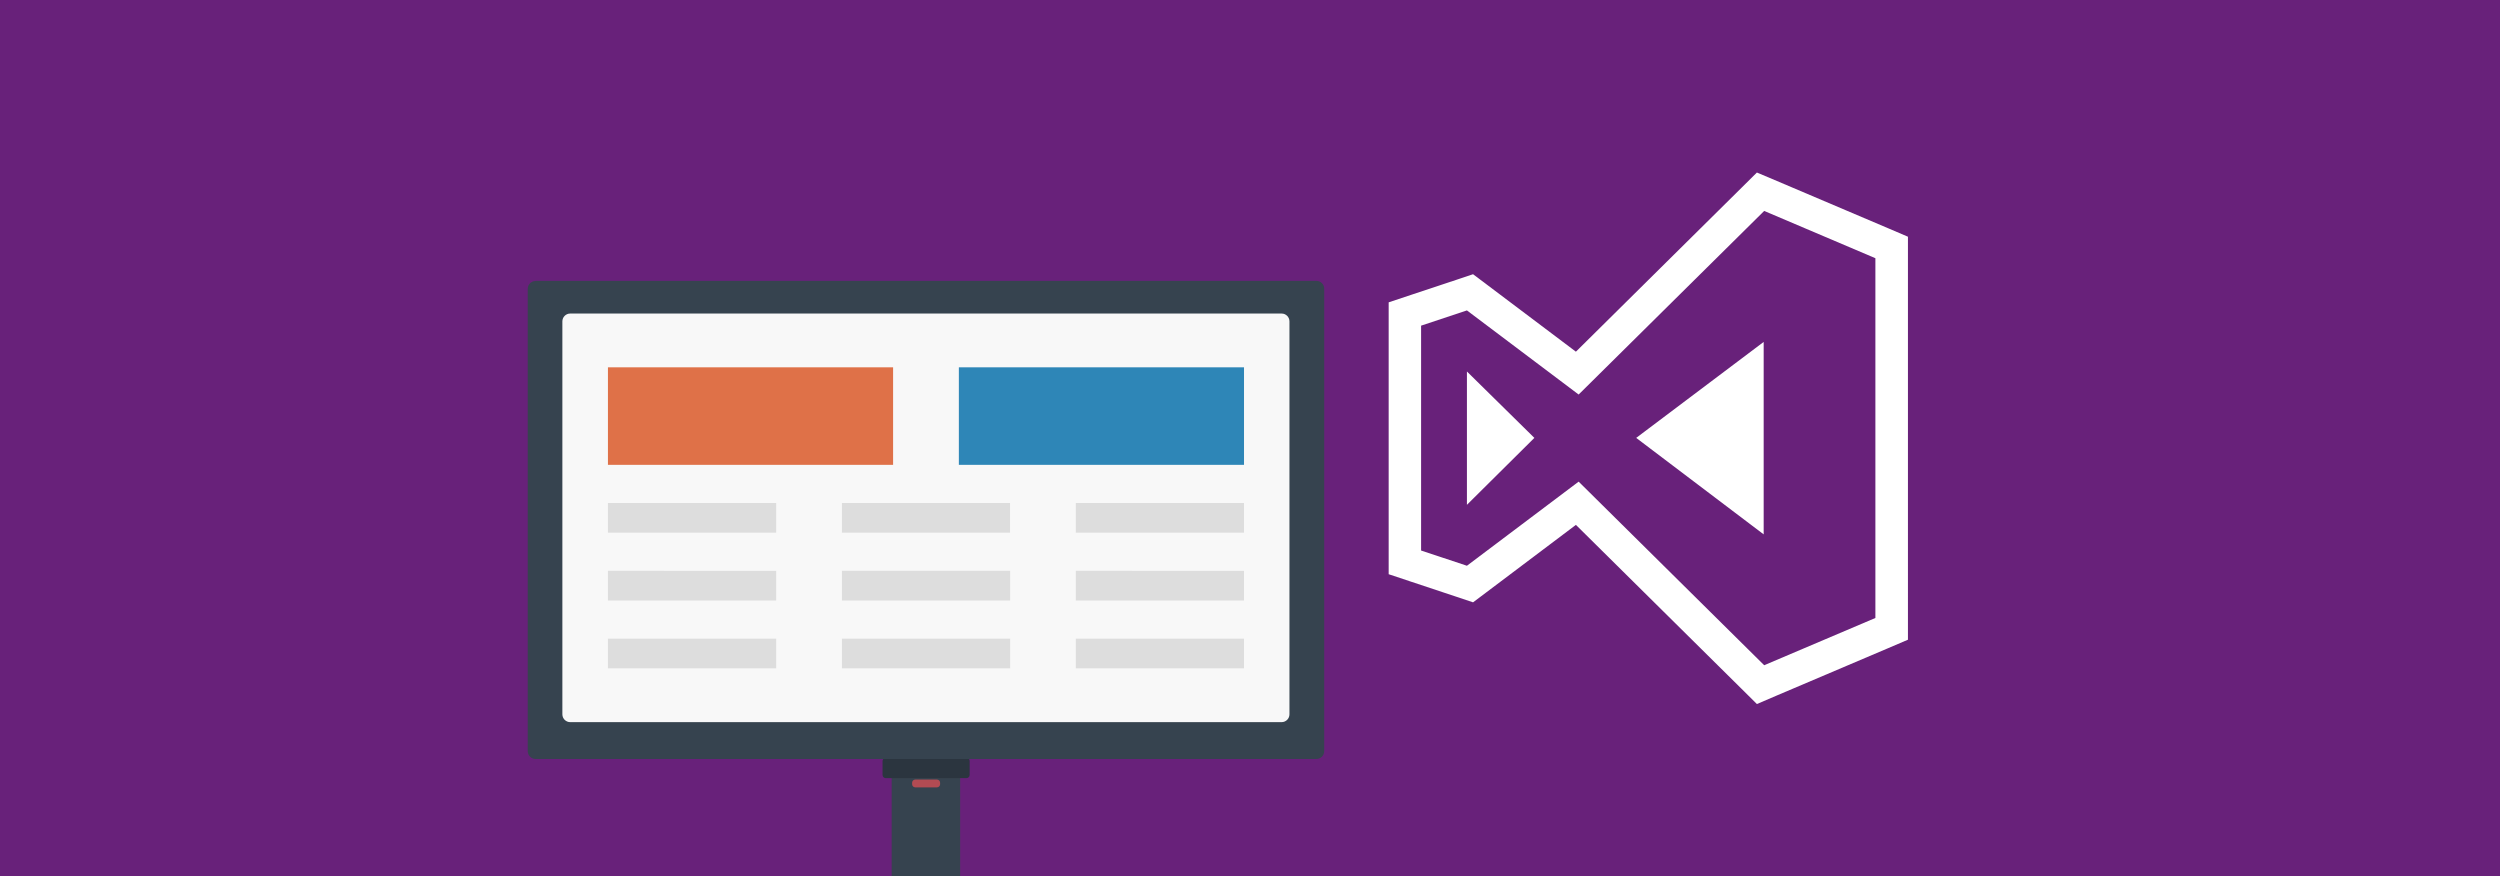<svg xmlns="http://www.w3.org/2000/svg" viewBox="0 0 1920 673" xml:space="preserve"><style>.st0{fill:#68217a}.st1{fill:#36434f}</style><path class="st0" d="M0 0h1920v673H0z"/><path class="st1" d="M684.8 596.3h52.6V673h-52.6v-76.7z"/><path d="M722 602.3c0 1.3-1.1 2.4-2.4 2.4h-16.7c-1.3 0-2.4-1.1-2.4-2.4v-1.2c0-1.3 1.1-2.4 2.4-2.4h16.7c1.3 0 2.4 1.1 2.4 2.4v1.2z" fill="#b24b53"/><path d="M677.8 584.4c0-1.3 1.1-2.4 2.4-2.4h62.1c1.3 0 2.4 1.1 2.4 2.4v10.8c0 1.3-1.1 2.4-2.4 2.4h-62.1c-1.3 0-2.4-1.1-2.4-2.4v-10.8z" fill="#2b353f"/><path class="st1" d="M411.3 215.8c-3.3 0-6 2.7-6 6v355.1c0 3.3 2.7 6 6 6H1011c3.3 0 6-2.7 6-6V221.7c0-3.3-2.7-6-6-6H411.3v.1z"/><path d="M990.3 548.6c0 3.3-2.7 6-6 6H437.9c-3.3 0-6-2.7-6-6V246.8c0-3.3 2.7-6 6-6h546.4c3.3 0 6 2.7 6 6v301.8z" fill="#f8f8f8"/><path d="M646.6 438.4v22.8h129.2v-22.8H646.6zm0 52.1v22.8h129.2v-22.8H646.6zm-50.5-104.2H466.9v22.8h129.2v-22.8zm0 104.2H466.9v22.8h129.2v-22.8zm179.6-81.4v-22.8H646.6v22.8h129.1zm-179.6 29.3H466.9v22.8h129.2v-22.8zm230.1 22.8h129.2v-22.8H826.2v22.8zm0-74.9v22.8h129.2v-22.8H826.2zm0 127h129.2v-22.8H826.2v22.8z" fill="#ddd"/><path fill="#df7148" d="M466.9 282.1h219V357h-219z"/><path fill="#2e86b7" d="M736.4 282.1h219V357h-219z"/><path class="st0" d="m1126.6 434.6-35.2-11.7V250.1l35.2-11.7 85.8 64.6 142.5-141 85.4 36.3v276.3l-85.4 36.3-142.5-141-85.8 64.7zm130-98.3 97.9 74.1V262.6l-97.9 73.7zm-130 51.4 51.8-51.4-51.8-51v102.4z"/><path d="m1354.9 162 85.4 36.3v276.3l-85.4 36.3-142.5-141-85.8 64.6-35.2-11.7V250.1l35.2-11.7 85.8 64.6 142.5-141m-.4 248.4V262.6l-97.9 73.7 97.9 74.1m-227.9-22.7 51.8-51.4-51.8-51v102.4m222.7-255.2-11.9 11.8-127.1 125.8-68.5-51.6-10.5-7.9-12.5 4.2-35.2 11.7-17.1 5.7V441l17.1 5.7 35.2 11.7 12.5 4.2 10.5-7.9 68.5-51.6 127.1 125.8 11.9 11.8 15.4-6.6 85.4-36.3 15.2-6.5V181.8l-15.2-6.5-85.4-36.3-15.4-6.5z" fill="#fff"/></svg>